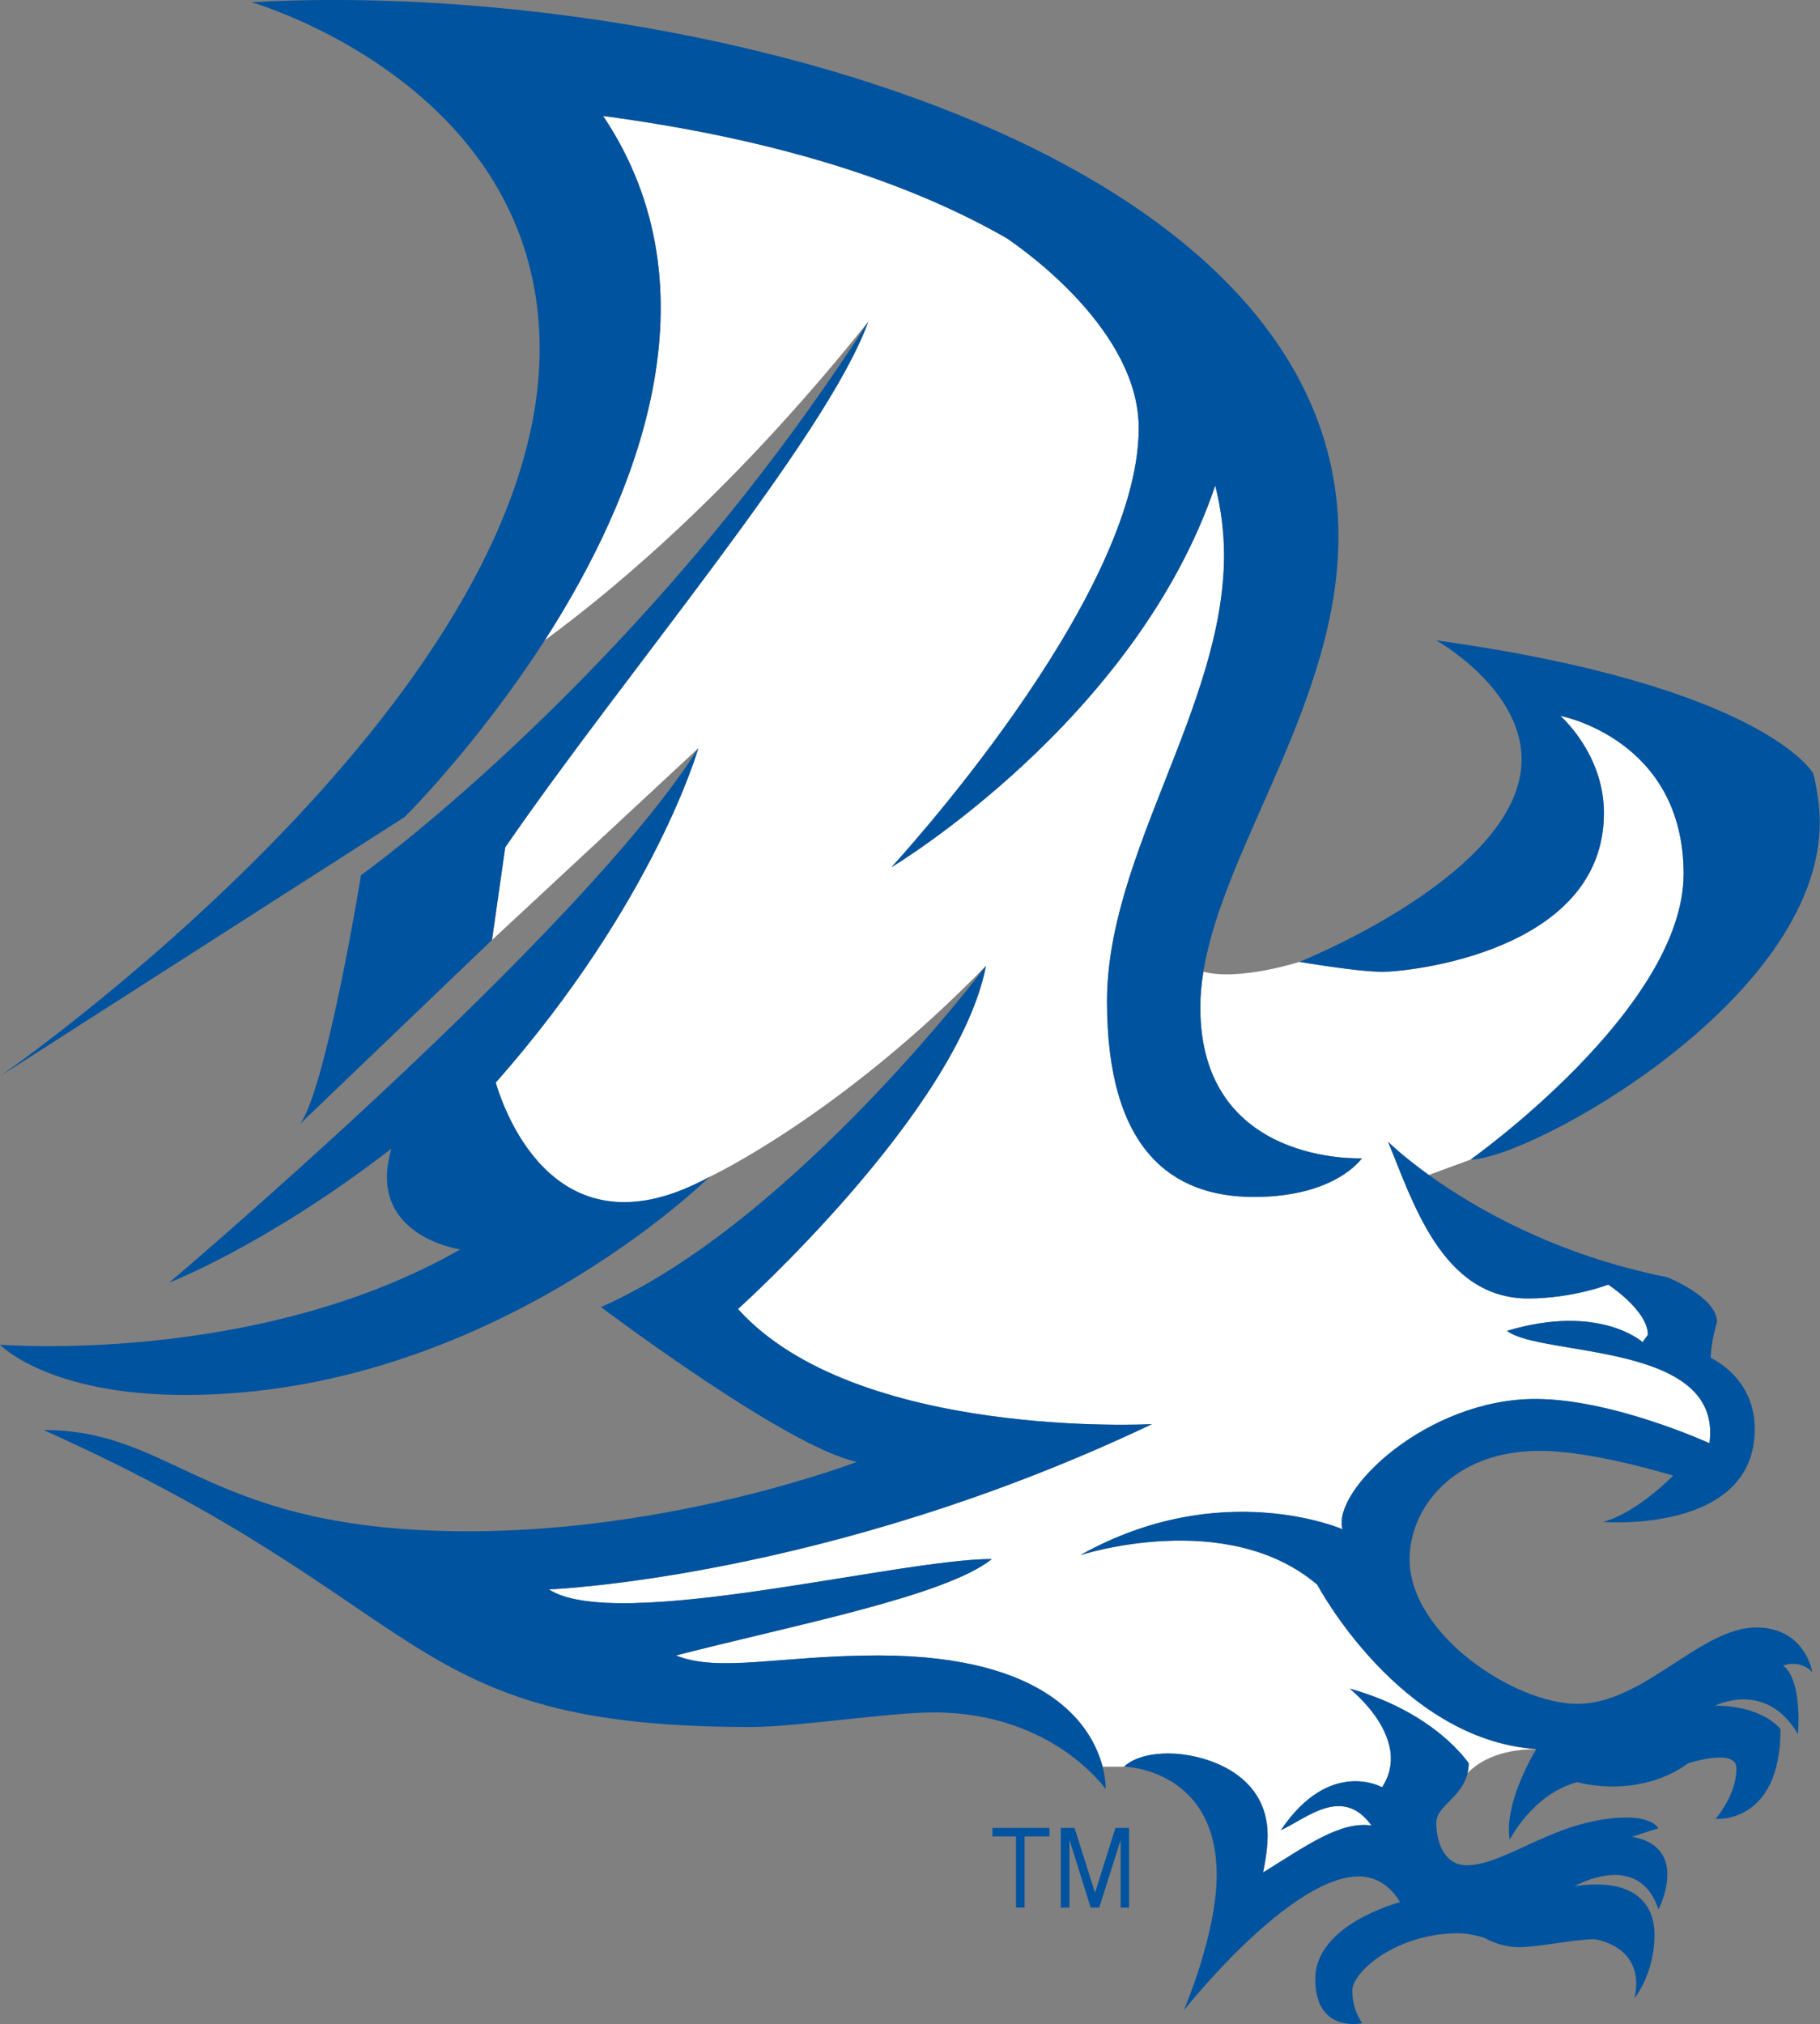 <?xml version="1.0" encoding="UTF-8" standalone="no"?>
<!DOCTYPE svg PUBLIC "-//W3C//DTD SVG 1.1//EN" "http://www.w3.org/Graphics/SVG/1.1/DTD/svg11.dtd">
<svg width="100%" height="100%" viewBox="0 0 5950 6617" version="1.1" xmlns="http://www.w3.org/2000/svg" xmlns:xlink="http://www.w3.org/1999/xlink" xml:space="preserve" xmlns:serif="http://www.serif.com/" style="fill-rule:evenodd;clip-rule:evenodd;stroke-linejoin:round;stroke-miterlimit:1.414;">
    <rect x="0" y="0" width="5950" height="6617" fill="#808080" stroke="none"/>
    <g transform="matrix(1,0,0,1,-28745.6,-42817.2)">
        <g transform="matrix(118.78,0,0,118.78,0,0)">
            <path d="M284.267,398.977C286.398,398.977 289.056,400.195 289.056,400.195C289.439,397.392 284.432,397.829 283.484,397.102C286.033,396.338 287.216,397.413 287.216,397.413L287.362,397.211C287.362,396.539 286.27,395.83 286.27,395.83C286.27,395.83 285.287,396.211 284.067,396.211C281.686,396.211 280.885,393.517 280.21,391.898C280.21,391.898 280.593,392.28 281.331,392.812L282.485,392.388C282.485,392.388 288.346,388.239 288.346,384.526C288.346,380.814 284.951,380.177 284.951,380.177C284.951,380.177 286.153,381.212 286.153,382.852C286.153,386.674 280.774,387.221 280.066,387.221C279.358,387.221 277.774,386.947 277.774,386.947C277.774,386.947 276.104,387.482 275.128,387.217C275.073,387.551 275.044,387.88 275.044,388.204C275.044,392.57 279.49,392.352 279.49,392.352C279.49,392.352 278.784,393.417 276.515,393.417C274.25,393.417 272.476,392.106 272.476,388.038C272.476,383.971 275.697,379.901 275.697,375.753C275.697,375.149 275.622,374.505 275.455,373.837C273.262,380.33 266.54,384.344 266.54,384.344C266.54,384.344 273.349,376.99 273.349,372.259C273.349,369.595 270.25,367.394 269.715,367.032C267.128,365.546 263.531,364.323 258.607,363.667C261.836,368.489 259.534,374.157 257.001,378.097C259.066,376.581 262.324,373.814 265.905,369.328C264.758,372.513 259.189,379.03 255.913,383.796L255.549,386.345L261.227,381.067C261.227,381.067 260.03,385.307 255.651,390.272C255.92,391.168 257.367,395.147 261.536,392.864C261.536,392.864 265.122,391.188 269.145,387.056C268.361,391.079 262.319,396.501 262.319,396.501C265.558,400.104 273.712,399.67 273.712,399.67C264.757,403.927 257.114,404.218 257.114,404.218C258.969,405.421 266.721,403.382 269.307,403.382C268.036,404.403 263.847,405.202 260.61,406.036C261.809,406.515 263.484,406.036 266.178,406.036C270.944,406.036 272.082,408.05 272.354,409.097L272.949,409.097C272.949,409.097 273.258,408.734 274.168,408.734C275.078,408.734 276.897,409.224 276.897,410.99C276.897,411.445 276.772,412.01 276.772,412.01C277.975,411.264 278.901,410.592 279.757,410.717C278.957,409.608 277.975,410.517 277.261,410.846C278.608,408.844 280.047,409.664 280.047,409.664C280.921,408.334 279.155,406.949 279.155,406.949C281.521,407.603 282.432,409.006 282.432,409.006C282.432,409.104 282.418,409.189 282.401,409.271C282.659,409.003 283.217,408.614 284.291,408.614C280.521,408.353 278.264,404.092 278.264,404.092C275.77,401.964 271.739,403.277 271.739,403.277C275.614,401.105 278.956,402.564 278.956,402.564C278.664,401.487 281.285,398.977 284.267,398.977Z" style="fill:white;fill-rule:nonzero;"/>
        </g>
        <g transform="matrix(118.78,0,0,118.78,0,0)">
            <g>
                <path d="M283.886,381.377C283.886,384.516 277.773,386.945 277.773,386.945C277.773,386.945 279.357,387.219 280.065,387.219C280.773,387.219 286.152,386.672 286.152,382.85C286.152,381.21 284.95,380.175 284.95,380.175C284.95,380.175 288.345,380.812 288.345,384.524C288.345,388.237 282.484,392.386 282.484,392.386C284.086,392.386 292.093,388.019 292.093,383.104C292.093,382.413 291.912,381.757 291.912,381.757C291.912,381.757 290.565,379.355 281.537,378.098C281.538,378.099 283.886,379.41 283.886,381.377Z" style="fill:rgb(0,83,159);fill-rule:nonzero;"/>
                <path d="M291.888,406.493C291.888,406.493 291.695,405.265 290.345,405.265C288.802,405.265 287.254,407.367 285.417,407.367C283.697,407.367 280.803,405.455 280.803,403.381C280.803,402.059 281.922,400.404 284.393,400.404C285.863,400.404 288.056,401.086 288.056,401.086C288.056,401.086 287.073,402.107 286.127,402.362C286.127,402.362 290.304,402.698 290.304,399.804C290.304,398.54 289.366,397.98 289.095,397.847C289.089,397.429 289.266,396.856 289.266,396.856C289.266,396.173 287.9,395.627 287.9,395.627C284.803,395.01 282.567,393.7 281.332,392.811C280.594,392.279 280.211,391.897 280.211,391.897C280.886,393.516 281.688,396.21 284.068,396.21C285.288,396.21 286.271,395.829 286.271,395.829C286.271,395.829 287.363,396.538 287.363,397.21L287.217,397.412C287.217,397.412 286.034,396.338 283.485,397.101C284.433,397.828 289.44,397.391 289.057,400.194C289.057,400.194 286.399,398.976 284.268,398.976C281.286,398.976 278.664,401.487 278.956,402.56C278.956,402.56 275.614,401.101 271.739,403.273C271.739,403.273 275.77,401.96 278.264,404.088C278.264,404.088 280.521,408.35 284.291,408.61C284.008,409.092 283.413,410.245 283.561,411.106C283.561,411.106 284.187,409.85 285.418,409.522C285.418,409.522 287.069,410.012 288.476,409.002C288.476,409.002 289.8,408.565 289.8,409.141C289.8,409.889 289.225,410.532 289.225,410.532C289.225,410.532 291.013,410.694 291.013,408.061C291.013,408.061 290.537,407.418 289.212,407.418C289.212,407.418 290.605,406.695 291.491,408.197C291.491,408.197 291.63,406.722 291.084,406.312C291.083,406.314 291.531,406.125 291.888,406.493Z" style="fill:rgb(0,83,159);fill-rule:nonzero;"/>
                <path d="M286.927,411.024L287.654,410.789C287.654,410.789 287.491,410.496 286.799,410.496C284.869,410.496 283.469,411.809 282.375,411.809C281.739,411.809 281.538,411.135 281.538,410.643C281.538,410.172 282.247,409.948 282.4,409.269C282.417,409.187 282.431,409.102 282.431,409.004C282.431,409.004 281.52,407.602 279.154,406.947C279.154,406.947 280.92,408.332 280.046,409.662C280.046,409.662 278.607,408.842 277.26,410.844C277.974,410.515 278.955,409.606 279.756,410.715C278.901,410.59 277.974,411.262 276.771,412.008C276.771,412.008 276.896,411.444 276.896,410.988C276.896,409.222 275.077,408.732 274.167,408.732C273.257,408.732 272.948,409.095 272.948,409.095C272.948,409.095 275.494,409.148 275.494,412.079C275.494,413.718 274.585,415.809 274.585,415.809C274.585,415.809 277.497,412.116 279.408,412.116C280.191,412.116 280.538,412.827 280.538,412.827C280.538,412.827 278.208,413.427 278.208,414.938C278.208,416.448 279.5,416.156 279.5,416.156C279.5,416.156 279.226,415.792 279.226,415.266C279.226,414.735 280.446,413.68 282.156,413.68C282.468,413.68 282.867,413.806 282.867,413.806C282.867,413.806 283.267,414.063 283.815,414.063C284.36,414.063 285.36,413.844 285.889,413.844C285.889,413.844 287.308,414.01 286.997,415.465C286.997,415.465 287.544,414.789 287.544,413.736C287.544,412.677 286.761,412.171 285.343,412.386C285.343,412.386 287.108,411.368 287.654,413.025C287.654,413.027 288.545,411.316 286.927,411.024Z" style="fill:rgb(0,83,159);fill-rule:nonzero;"/>
                <path d="M242.006,390.094L253.145,382.959C253.145,382.959 255.134,380.994 257.001,378.096C259.534,374.157 261.836,368.489 258.607,363.666C263.531,364.322 267.128,365.545 269.715,367.031C270.25,367.392 273.349,369.594 273.349,372.258C273.349,376.989 266.54,384.343 266.54,384.343C266.54,384.343 273.262,380.329 275.455,373.836C275.622,374.504 275.697,375.149 275.697,375.752C275.697,379.9 272.476,383.97 272.476,388.037C272.476,392.105 274.25,393.416 276.515,393.416C278.784,393.416 279.49,392.351 279.49,392.351C279.49,392.351 275.044,392.569 275.044,388.203C275.044,387.879 275.073,387.55 275.128,387.216C275.686,383.769 278.846,379.757 278.846,375.241C278.846,364.468 260.717,359.88 248.925,360.535C248.925,360.535 256.86,362.794 256.86,370.075C256.858,379.828 242.006,390.094 242.006,390.094Z" style="fill:rgb(0,83,159);fill-rule:nonzero;"/>
                <path d="M251.943,384.561C251.943,384.561 250.997,390.385 250.27,391.403L255.548,386.344L255.912,383.795C259.188,379.029 264.756,372.512 265.904,369.327C259.661,379.063 251.943,384.561 251.943,384.561Z" style="fill:rgb(0,83,159);fill-rule:nonzero;"/>
                <path d="M261.536,392.862C257.367,395.145 255.919,391.166 255.651,390.27C260.03,385.305 261.227,381.065 261.227,381.065C258.024,386.162 246.665,395.773 246.665,395.773C246.665,395.773 249.329,394.752 252.781,392.087C252.067,394.492 254.674,394.861 254.674,394.861C249.069,398.064 242.006,397.481 242.006,397.481C242.006,397.481 243.316,398.866 247.104,398.866C255.475,398.867 261.536,392.862 261.536,392.862Z" style="fill:rgb(0,83,159);fill-rule:nonzero;"/>
                <path d="M272.438,409.713C272.438,409.713 272.45,409.465 272.354,409.096C272.082,408.049 270.944,406.035 266.178,406.035C263.484,406.035 261.809,406.514 260.61,406.035C263.847,405.201 268.036,404.402 269.307,403.381C266.721,403.381 258.969,405.42 257.114,404.217C257.114,404.217 264.757,403.926 273.712,399.669C273.712,399.669 265.558,400.103 262.319,396.5C262.319,396.5 268.361,391.078 269.145,387.055C269.145,387.055 263.847,394.098 258.549,396.448C258.549,396.448 263.683,400.323 265.594,400.706C265.594,400.706 260.627,402.618 254.892,402.618C247.685,402.618 246.866,399.831 243.207,399.831C254.128,404.729 252.926,408.004 262.683,408.004C263.92,408.004 266.47,407.603 267.705,407.603C270.982,407.602 272.438,409.713 272.438,409.713Z" style="fill:rgb(0,83,159);fill-rule:nonzero;"/>
                <path d="M269.322,411.016L269.971,411.016L269.971,412.974L270.207,412.974L270.207,411.016L270.892,411.016L270.892,410.781L269.322,410.781L269.322,411.016Z" style="fill:rgb(0,83,159);fill-rule:nonzero;"/>
                <path d="M272.146,412.565L271.582,410.781L271.204,410.781L271.204,412.974L271.442,412.974L271.442,411.112L272.027,412.974L272.262,412.974L272.851,411.112L272.851,412.974L273.083,412.974L273.083,410.781L272.707,410.781L272.146,412.565Z" style="fill:rgb(0,83,159);fill-rule:nonzero;"/>
            </g>
        </g>
    </g>
</svg>
